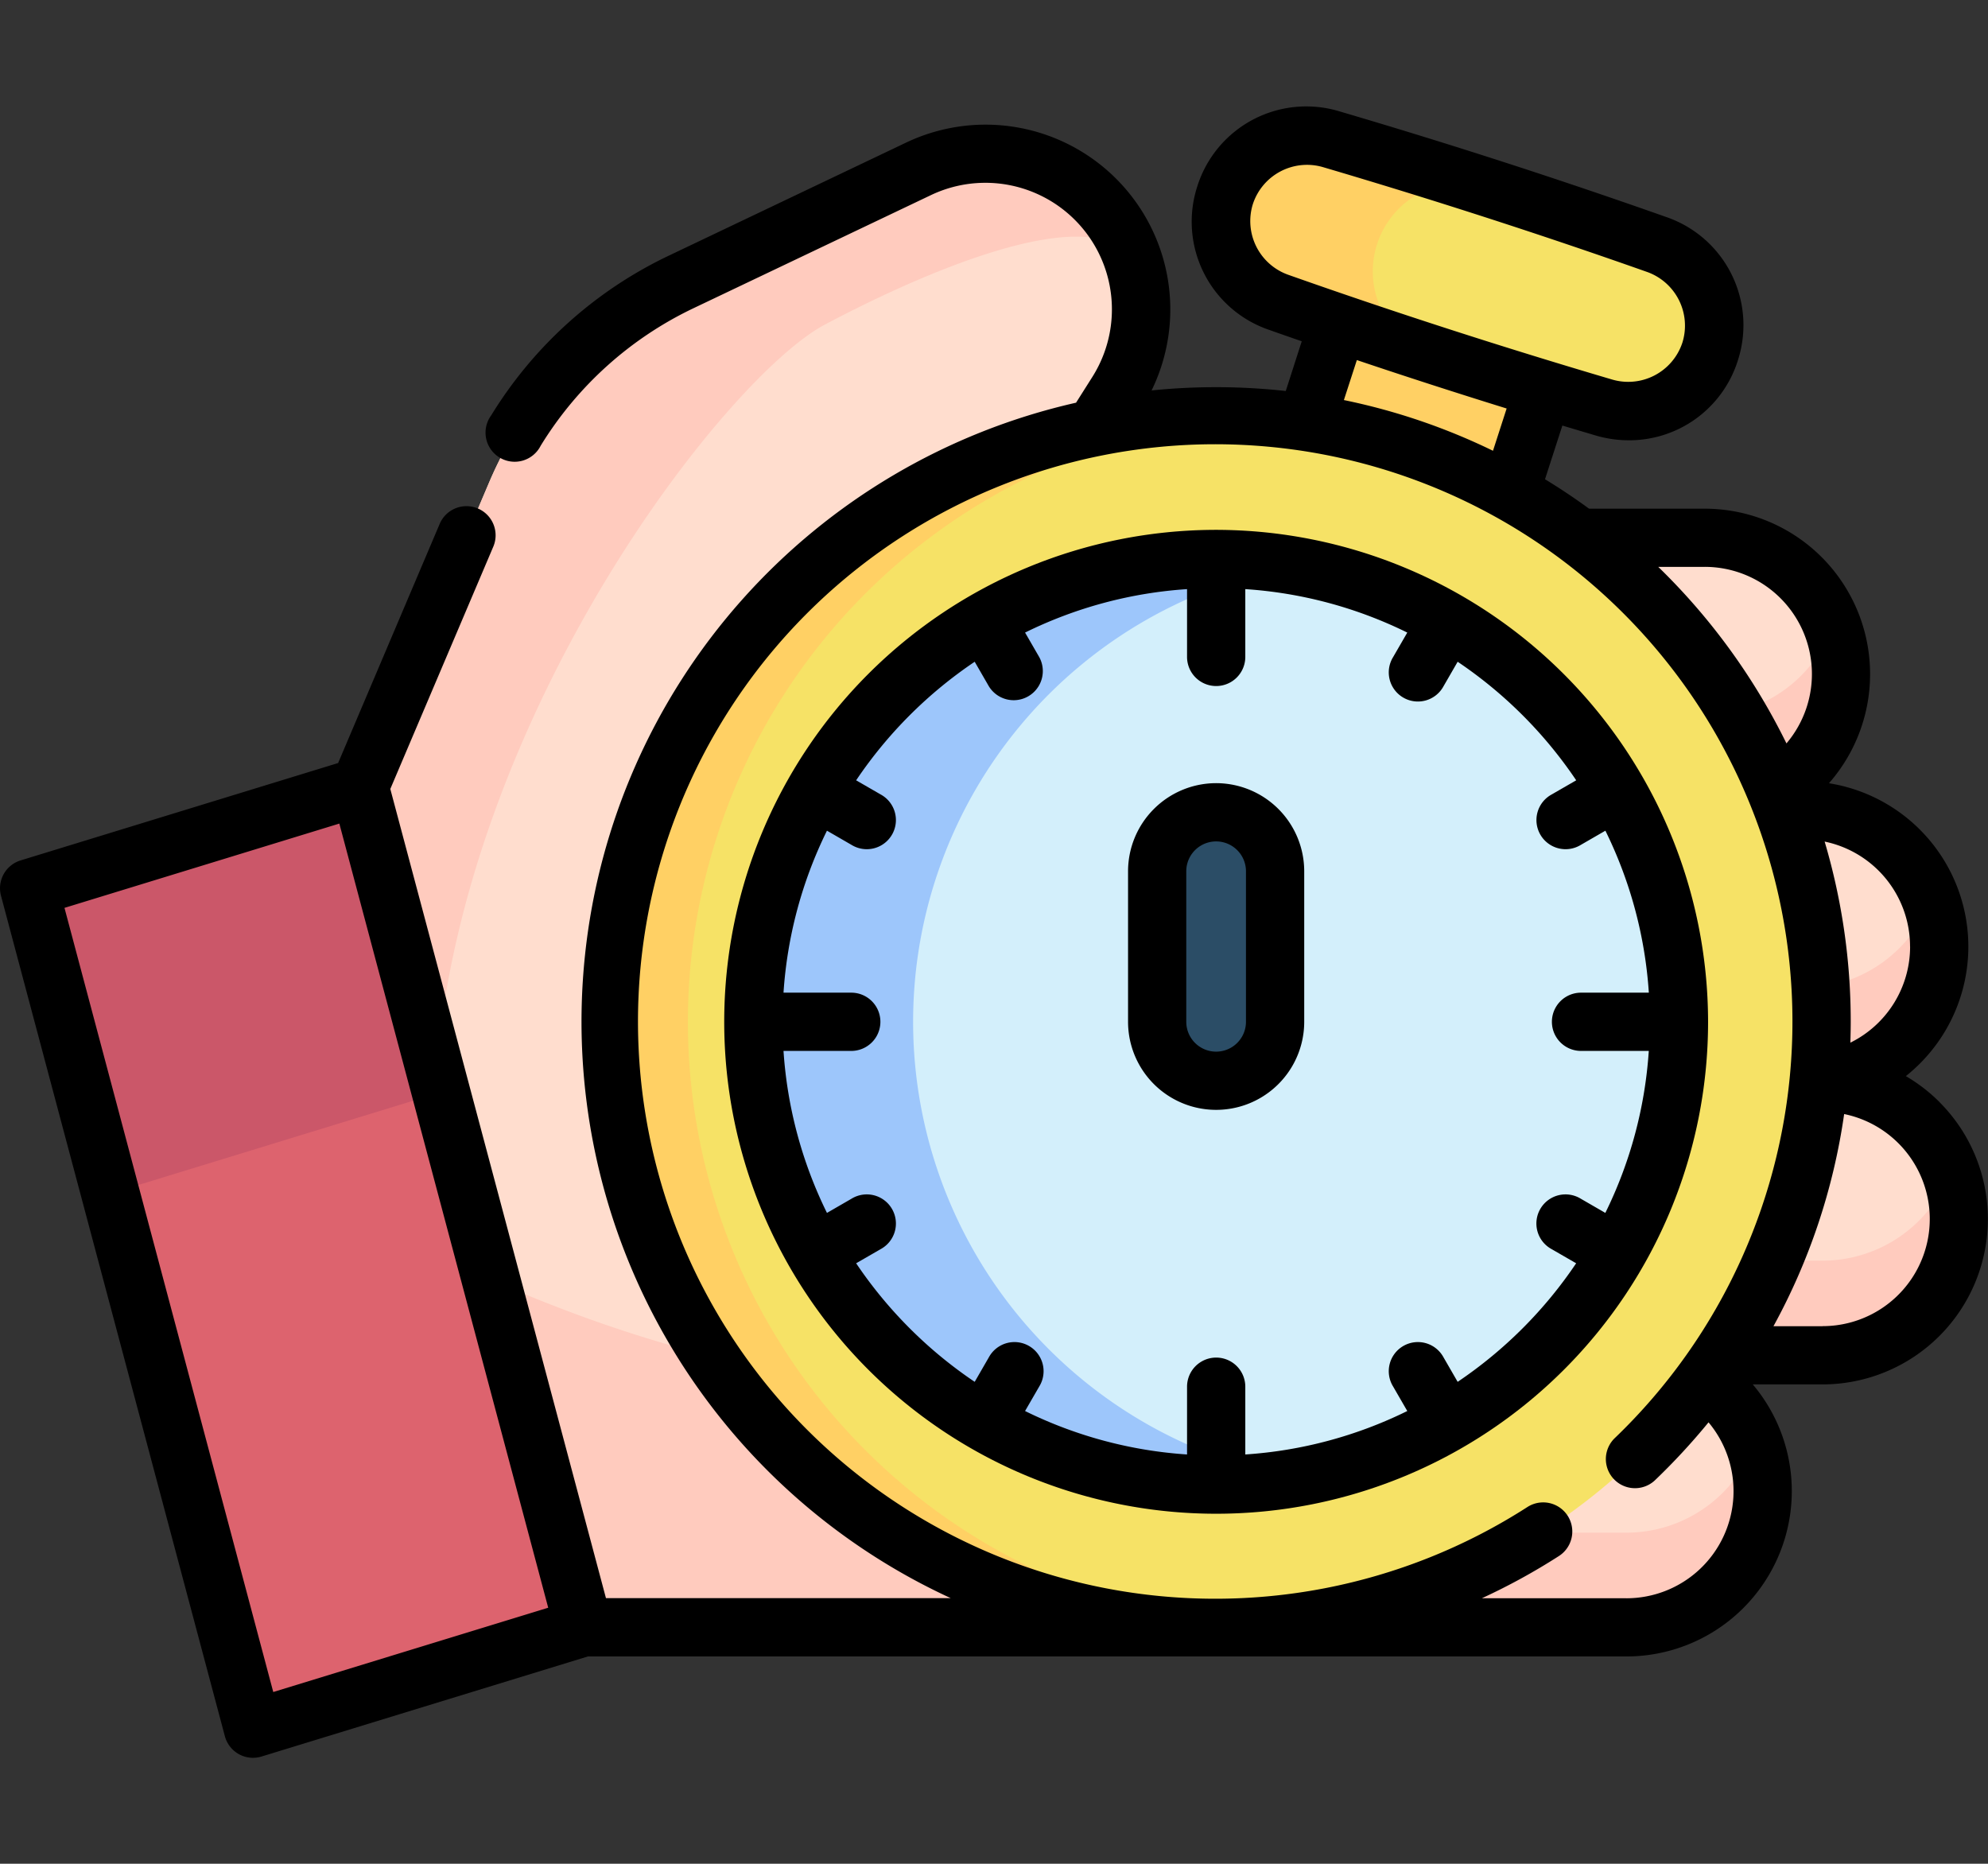 <svg xmlns="http://www.w3.org/2000/svg" width="74.67" height="70" viewBox="0 0 74.67 70">
  <rect x="0" y="0" width="74.67" height="70" fill="#333333" stroke="none"/>
  <g id="Grupo_1112604" data-name="Grupo 1112604" transform="translate(-786.051 -7446)">
    <rect id="Rectángulo_402775" data-name="Rectángulo 402775" width="74" height="70" transform="translate(786.051 7446)" fill="none"/>
    <g id="Grupo_1112586" data-name="Grupo 1112586" transform="translate(786.051 7450)">
      <g id="Grupo_1112486" data-name="Grupo 1112486" transform="translate(1.094 1.097)">
        <path id="Trazado_903697" data-name="Trazado 903697" d="M379.14,294.791h-7.051l-8.361,10.236H379.14a5.118,5.118,0,0,0,0-10.236Z" transform="translate(-311.777 -259.219)" fill="#ffddce"/>
        <path id="Trazado_903698" data-name="Trazado 903698" d="M384.261,319.472a5.118,5.118,0,0,1-5.118,5.118H363.731l2.905-3.556h12.506a5.121,5.121,0,0,0,4.8-3.339,5.1,5.1,0,0,1,.317,1.777Z" transform="translate(-311.779 -278.782)" fill="#ffcbbe"/>
        <path id="Trazado_903699" data-name="Trazado 903699" d="M374.078,224.6h-7.051l-8.361,10.236h15.412a5.118,5.118,0,0,0,0-10.236Z" transform="translate(-307.453 -199.269)" fill="#ffddce"/>
        <path id="Trazado_903700" data-name="Trazado 903700" d="M379.2,249.285a5.118,5.118,0,0,1-5.118,5.118H358.669l2.905-3.556H374.08a5.121,5.121,0,0,0,4.8-3.339A5.1,5.1,0,0,1,379.2,249.285Z" transform="translate(-307.455 -218.831)" fill="#ffcbbe"/>
        <path id="Trazado_903701" data-name="Trazado 903701" d="M348.772,154.418h-7.051l-8.361,10.236h15.412a5.118,5.118,0,0,0,0-10.236Z" transform="translate(-285.837 -139.318)" fill="#ffddce"/>
        <path id="Trazado_903702" data-name="Trazado 903702" d="M353.892,179.1a5.118,5.118,0,0,1-5.118,5.118H333.362l2.905-3.556h12.506a5.121,5.121,0,0,0,4.8-3.339A5.1,5.1,0,0,1,353.892,179.1Z" transform="translate(-285.839 -158.88)" fill="#ffcbbe"/>
        <path id="Trazado_903703" data-name="Trazado 903703" d="M98.912,110.873H75.153L64.74,101.835,62.323,91.5l4.421-12.191,4.862-11.438a14.708,14.708,0,0,1,7.212-7.528l8.913-4.246a5.844,5.844,0,0,1,8.07,3.453,0,0,0,0,1,0,0,5.847,5.847,0,0,1-.614,4.946l-3.672,5.814,5.452,29.9L98.8,110.272Z" transform="translate(-54.328 -54.848)" fill="#ffddce"/>
        <path id="Trazado_903704" data-name="Trazado 903704" d="M153.566,357.932c-.111.2-.22.4-.329.6h-23.32l-3.48-13.063c4.715,2.105,16.3,6.385,25.294,2.4a16.407,16.407,0,0,0,1.944-1.022C161.237,342.191,157.273,351.108,153.566,357.932Z" transform="translate(-109.092 -302.507)" fill="#ffcbbe"/>
        <path id="Trazado_903705" data-name="Trazado 903705" d="M121.693,59.547c-1.423-2.309-7.571.269-11.579,2.393-3.67,1.944-13.516,14.468-14.617,28.1l-2.86-10.737L97.5,67.868a14.708,14.708,0,0,1,7.212-7.528l8.913-4.246a5.844,5.844,0,0,1,8.07,3.453Z" transform="translate(-80.221 -54.848)" fill="#ffcbbe"/>
        <g id="Grupo_1112484" data-name="Grupo 1112484" transform="translate(44.764 0)">
          <path id="Trazado_903706" data-name="Trazado 903706" d="M0,0H8.1V8.853H0Z" transform="translate(5.182 4.722) rotate(17.928)" fill="#ffd064"/>
          <path id="Trazado_903707" data-name="Trazado 903707" d="M328.83,61.089q-6.159-1.81-12.212-3.949a3.222,3.222,0,0,1-2.018-4l.019-.06a3.222,3.222,0,0,1,3.979-2.062q6.159,1.81,12.212,3.949a3.222,3.222,0,0,1,2.018,4l-.019.06A3.222,3.222,0,0,1,328.83,61.089Z" transform="translate(-314.449 -50.882)" fill="#f6e266"/>
          <path id="Trazado_903708" data-name="Trazado 903708" d="M322.036,58.981q-2.72-.888-5.419-1.842a3.222,3.222,0,0,1-2.018-4l.019-.06a3.222,3.222,0,0,1,3.979-2.063q2.748.809,5.472,1.68a3.335,3.335,0,0,0-3.745,2.227l-.02.062A3.335,3.335,0,0,0,322.036,58.981Z" transform="translate(-314.448 -50.881)" fill="#ffd064"/>
        </g>
        <path id="Trazado_903709" data-name="Trazado 903709" d="M328.622,364.851h-7.051l-8.361,10.236h15.412a5.118,5.118,0,0,0,0-10.236Z" transform="translate(-268.626 -319.062)" fill="#ffddce"/>
        <path id="Trazado_903710" data-name="Trazado 903710" d="M333.743,389.531a5.118,5.118,0,0,1-5.118,5.118H313.213l2.905-3.556h12.506a5.121,5.121,0,0,0,4.8-3.339A5.1,5.1,0,0,1,333.743,389.531Z" transform="translate(-268.629 -338.624)" fill="#ffcbbe"/>
        <g id="Grupo_1112485" data-name="Grupo 1112485" transform="translate(21.84 10.537)">
          <circle id="Elipse_14888" data-name="Elipse 14888" cx="22.744" cy="22.744" r="22.744" transform="translate(0 0)" fill="#f6e266"/>
          <path id="Trazado_903711" data-name="Trazado 903711" d="M181.461,168.573c-.483.029-.97.046-1.46.046a22.744,22.744,0,1,1,0-45.488c.49,0,.977.016,1.46.046a22.746,22.746,0,0,0,0,45.4Z" transform="translate(-157.257 -123.13)" fill="#ffd064"/>
          <circle id="Elipse_14889" data-name="Elipse 14889" cx="17.383" cy="17.383" r="17.383" transform="translate(5.361 5.361)" fill="#d3effb"/>
          <path id="Trazado_903712" data-name="Trazado 903712" d="M214.87,194.4a17.384,17.384,0,1,1,0-34.262,17.386,17.386,0,0,0,0,34.262Z" transform="translate(-189.088 -154.526)" fill="#9dc6fb"/>
          <path id="Trazado_903713" data-name="Trazado 903713" d="M300.24,235.211A2.214,2.214,0,0,1,298.026,233v-5.654a2.214,2.214,0,1,1,4.429,0V233A2.214,2.214,0,0,1,300.24,235.211Z" transform="translate(-277.496 -210.253)" fill="#2b4d66"/>
        </g>
        <path id="Trazado_903714" data-name="Trazado 903714" d="M28.329,250.157l-12.417,3.807-5.353-20.1L7.5,222.4,19.92,218.59l3.055,11.466Z" transform="translate(-7.504 -194.131)" fill="#dd636e"/>
        <path id="Trazado_903715" data-name="Trazado 903715" d="M22.974,230.056l-12.416,3.807L7.5,222.4,19.92,218.59Z" transform="translate(-7.504 -194.131)" fill="#cb5769"/>
      </g>
      <g id="Grupo_1112487" data-name="Grupo 1112487" transform="translate(0)">
        <path id="Trazado_903716" data-name="Trazado 903716" d="M72.85,80.751a6.255,6.255,0,0,0-1.266-.976,6.213,6.213,0,0,0-2.888-11,6.212,6.212,0,0,0-4.668-10.312H59.686q-.8-.586-1.655-1.106l.652-2.016q.625.187,1.249.372a4.423,4.423,0,0,0,1.25.181,4.276,4.276,0,0,0,4.079-2.957l.02-.063a4.292,4.292,0,0,0-2.7-5.367c-4.035-1.426-8.162-2.76-12.268-3.967a4.291,4.291,0,0,0-5.327,2.769l-.022.069a4.292,4.292,0,0,0,2.7,5.367q.613.217,1.23.43l-.6,1.868a23.923,23.923,0,0,0-5.04-.021,6.94,6.94,0,0,0-9.223-9.308l-8.912,4.246a15.772,15.772,0,0,0-6.671,6A1.094,1.094,0,1,0,20.307,56.1a13.591,13.591,0,0,1,5.748-5.17l8.912-4.245a4.753,4.753,0,0,1,6.062,6.83l-.612.967a23.836,23.836,0,0,0-4.707,44.9H22.76l-8.1-30.392,3.858-9.077a1.094,1.094,0,1,0-2.013-.856L12.7,68.016.773,71.674A1.094,1.094,0,0,0,.037,73l8.409,31.567a1.093,1.093,0,0,0,1.377.764l12.26-3.759H61.09a6.211,6.211,0,0,0,4.745-10.218h2.622a6.212,6.212,0,0,0,4.393-10.6Zm-1.106-5.843A4.023,4.023,0,0,1,69.5,78.519c.008-.26.014-.522.014-.784a23.763,23.763,0,0,0-.98-6.769,4.023,4.023,0,0,1,3.208,3.942Zm-7.715-14.26A4.026,4.026,0,0,1,67.1,67.279a23.956,23.956,0,0,0-4.816-6.631h1.747ZM47.053,47.039l.016-.049A2.14,2.14,0,0,1,49.7,45.637c4.068,1.2,8.158,2.518,12.156,3.931a2.141,2.141,0,0,1,1.34,2.642l-.016.048a2.141,2.141,0,0,1-2.631,1.353c-4.068-1.2-8.158-2.518-12.156-3.931A2.141,2.141,0,0,1,47.053,47.039Zm3.911,5.842q2.8.943,5.626,1.819l-.513,1.588a23.649,23.649,0,0,0-5.6-1.905Zm-40.7,50.027L2.422,73.456l10.324-3.166,7.845,29.452ZM61.09,99.386H55.66A23.723,23.723,0,0,0,58.554,97.8a1.094,1.094,0,0,0-1.184-1.84,21.681,21.681,0,1,1,3.27-2.578,1.094,1.094,0,0,0,1.512,1.581,24.37,24.37,0,0,0,2.021-2.184,4.024,4.024,0,0,1-3.084,6.608Zm7.367-10.218H66.612A23.5,23.5,0,0,0,69.267,81.2a4.024,4.024,0,0,1-.81,7.966Z" transform="translate(0 -43.357)"/>
        <path id="Trazado_903717" data-name="Trazado 903717" d="M204.995,152.39a18.477,18.477,0,1,0,18.477,18.477A18.5,18.5,0,0,0,204.995,152.39Zm9.071,32-.532-.922a1.094,1.094,0,1,0-1.894,1.094l.534.924a16.168,16.168,0,0,1-6.084,1.632v-2.545a1.094,1.094,0,1,0-2.188,0v2.545a16.165,16.165,0,0,1-6.084-1.632l.534-.924a1.094,1.094,0,1,0-1.894-1.094l-.532.922a16.423,16.423,0,0,1-4.453-4.453l.922-.532a1.094,1.094,0,1,0-1.094-1.894l-.924.534a16.168,16.168,0,0,1-1.632-6.084h2.545a1.094,1.094,0,0,0,0-2.188h-2.545a16.167,16.167,0,0,1,1.632-6.084l.924.534a1.094,1.094,0,1,0,1.094-1.894l-.922-.532a16.423,16.423,0,0,1,4.453-4.453l.532.922a1.094,1.094,0,0,0,1.894-1.094l-.534-.924a16.166,16.166,0,0,1,6.084-1.632v2.546a1.094,1.094,0,0,0,2.188,0v-2.546a16.168,16.168,0,0,1,6.084,1.632l-.534.924a1.094,1.094,0,1,0,1.894,1.094l.532-.922a16.422,16.422,0,0,1,4.453,4.453l-.922.532a1.094,1.094,0,1,0,1.094,1.894l.924-.534a16.168,16.168,0,0,1,1.632,6.084H218.7a1.094,1.094,0,1,0,0,2.188h2.545a16.164,16.164,0,0,1-1.632,6.084l-.924-.534a1.094,1.094,0,1,0-1.094,1.894l.922.532A16.423,16.423,0,0,1,214.066,184.39Z" transform="translate(-159.316 -136.489)"/>
        <path id="Trazado_903718" data-name="Trazado 903718" d="M293.834,217.627a3.312,3.312,0,0,0-3.308,3.308v5.654a3.308,3.308,0,0,0,6.617,0v-5.654A3.312,3.312,0,0,0,293.834,217.627Zm1.121,8.963a1.121,1.121,0,0,1-2.242,0v-5.654a1.121,1.121,0,0,1,2.242,0Z" transform="translate(-248.156 -192.212)"/>
      </g>
    </g>
  </g>
</svg>
